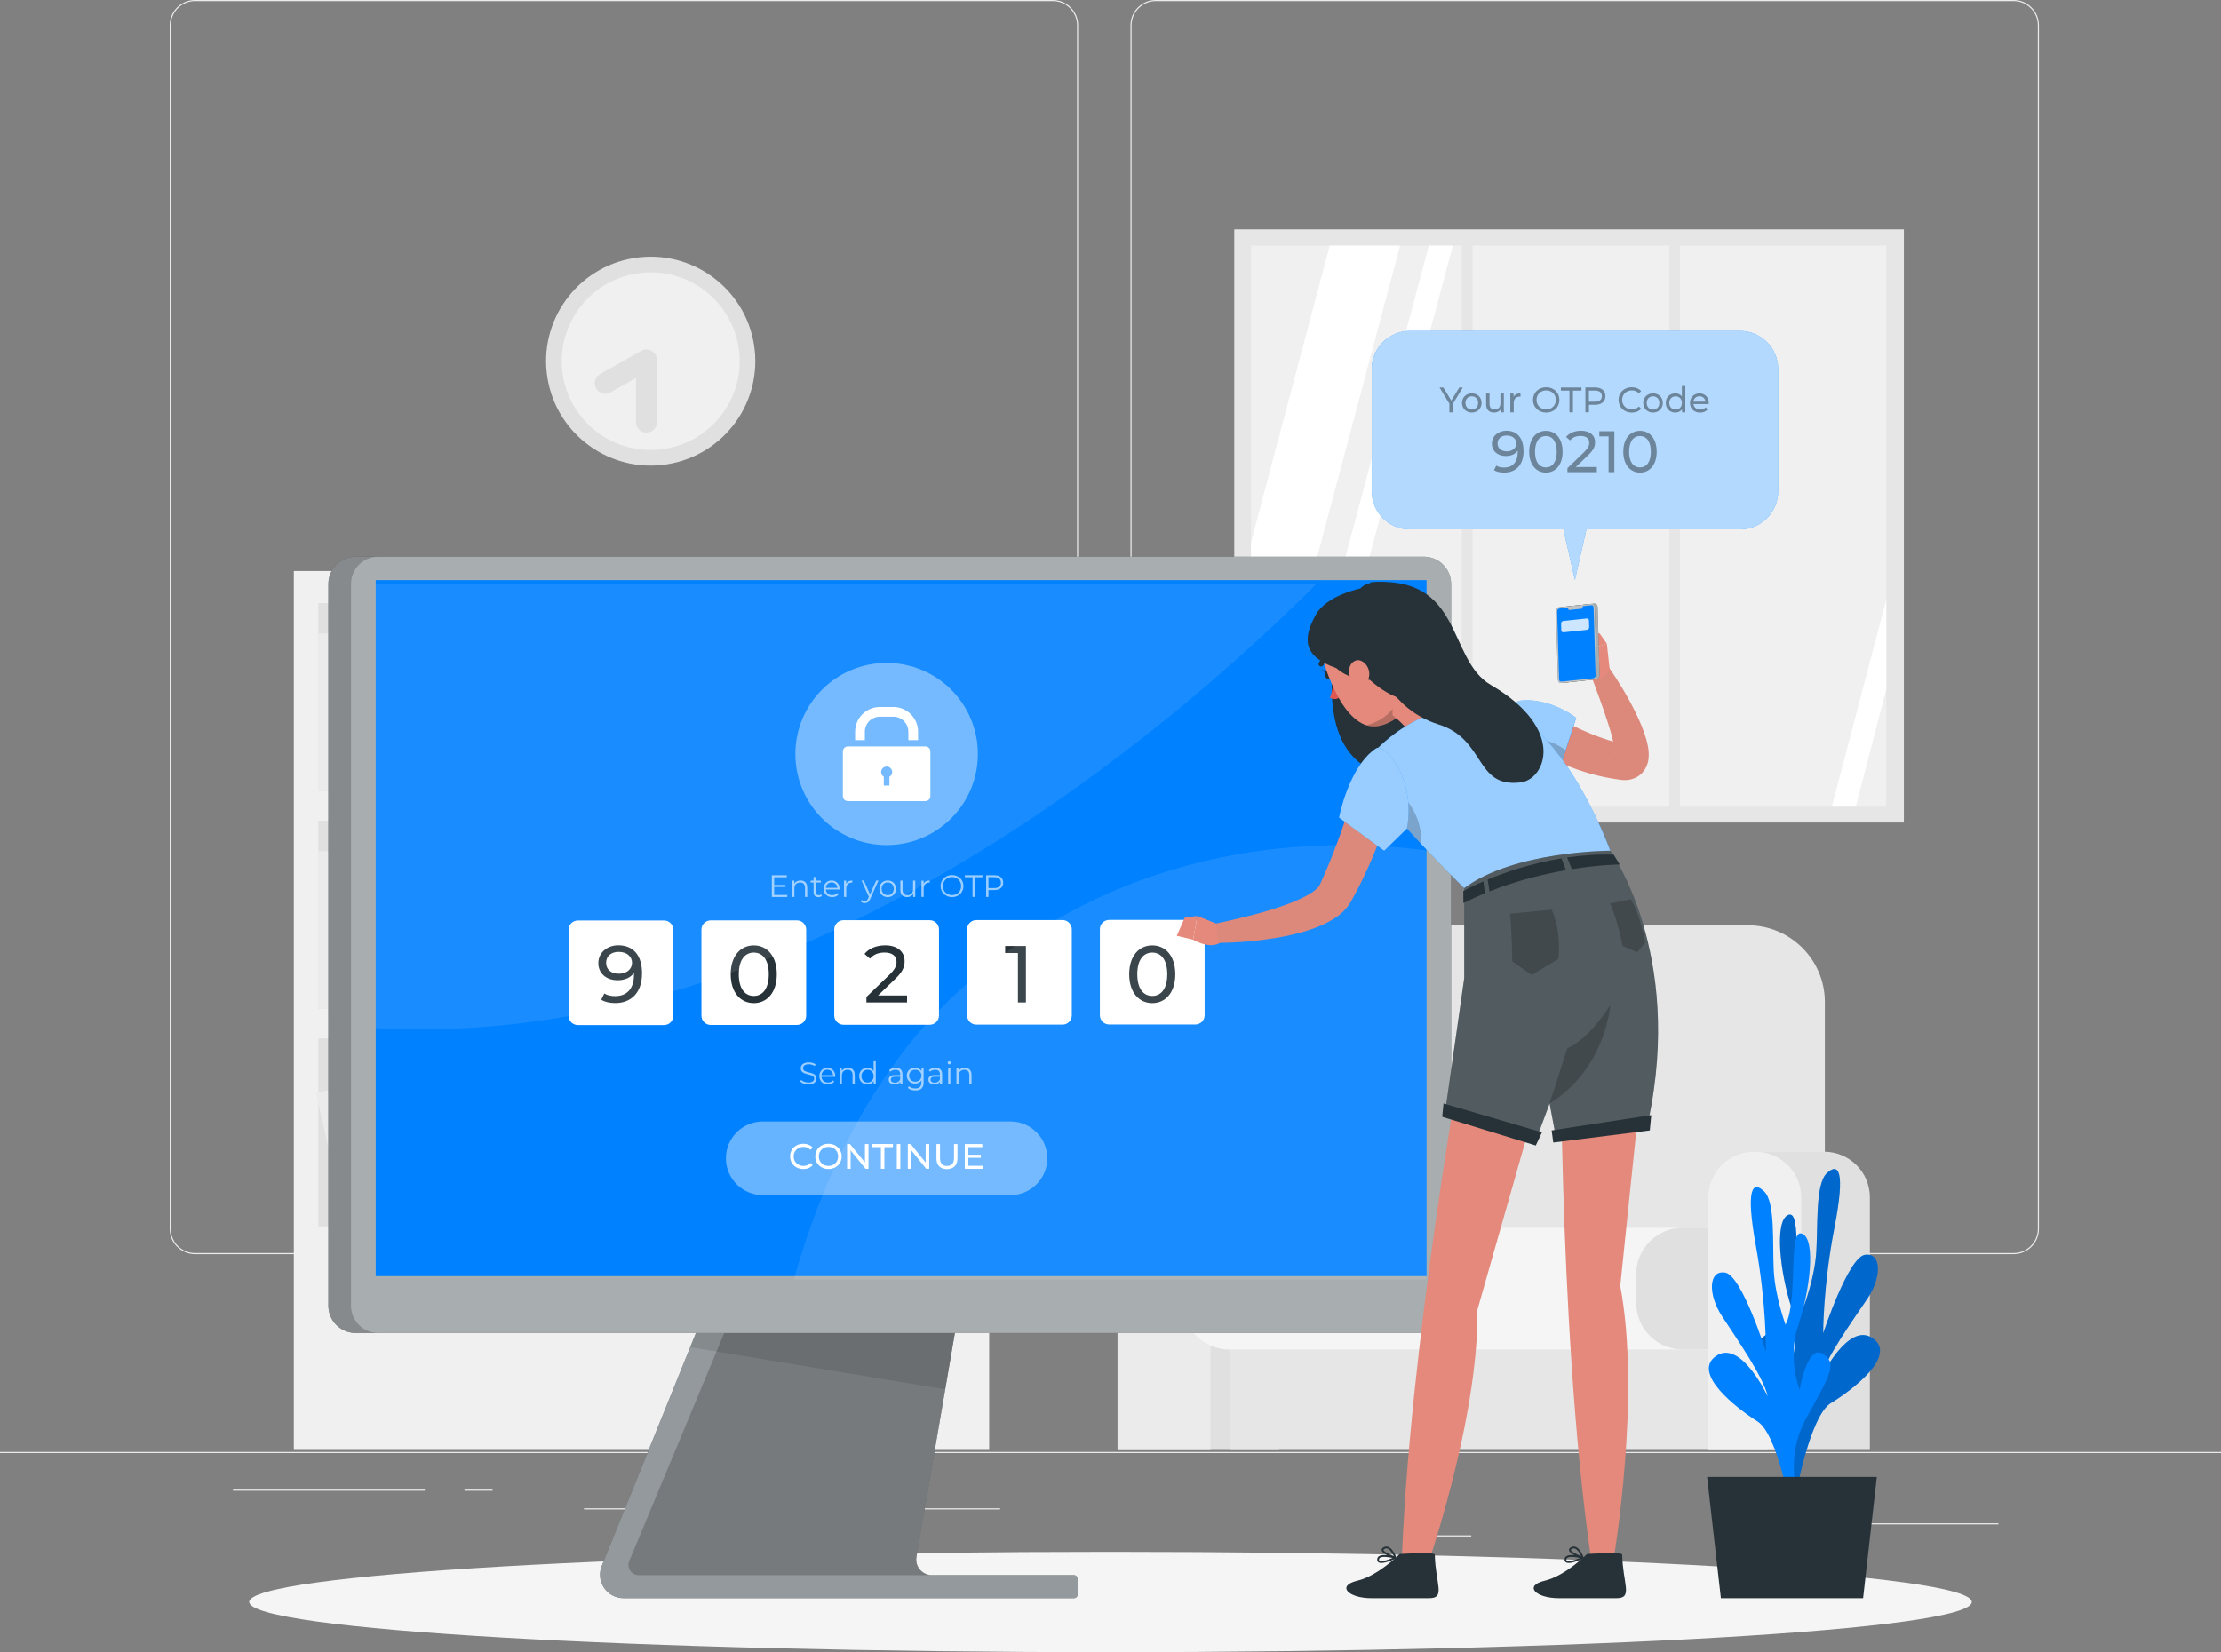 <svg width="211" height="157" viewBox="0 0 211 157" fill="none" xmlns="http://www.w3.org/2000/svg">
<rect x="0" y="0" width="211" height="157" fill="#808080" stroke="none"/>
<g clip-path="url(#clip0_8_4692)">
<path d="M211 137.972H0V138.077H211V137.972Z" fill="#EBEBEB"/>
<path d="M189.858 144.751H175.881V144.857H189.858V144.751Z" fill="#EBEBEB"/>
<path d="M139.775 145.897H136.108V146.003H139.775V145.897Z" fill="#EBEBEB"/>
<path d="M175.459 140.841H167.361V140.947H175.459V140.841Z" fill="#EBEBEB"/>
<path d="M40.364 141.549H22.138V141.654H40.364V141.549Z" fill="#EBEBEB"/>
<path d="M46.796 141.549H44.124V141.654H46.796V141.549Z" fill="#EBEBEB"/>
<path d="M95.013 143.327H55.48V143.432H95.013V143.327Z" fill="#EBEBEB"/>
<path d="M100.018 119.179H18.53C17.201 119.179 16.12 118.101 16.12 116.774V2.406C16.12 1.079 17.201 0 18.53 0H100.018C101.348 0 102.428 1.079 102.428 2.406V116.774C102.428 118.101 101.348 119.179 100.018 119.179ZM18.53 0.105C17.26 0.105 16.226 1.138 16.226 2.406V116.774C16.226 118.042 17.26 119.074 18.53 119.074H100.018C101.288 119.074 102.322 118.042 102.322 116.774V2.406C102.322 1.138 101.288 0.105 100.018 0.105H18.53Z" fill="#EBEBEB"/>
<path d="M191.297 119.179H109.809C108.479 119.179 107.399 118.101 107.399 116.774V2.406C107.399 1.079 108.479 0 109.809 0H191.297C192.626 0 193.706 1.079 193.706 2.406V116.774C193.706 118.101 192.626 119.179 191.297 119.179ZM109.809 0.105C108.538 0.105 107.504 1.138 107.504 2.406V116.774C107.504 118.042 108.538 119.074 109.809 119.074H191.297C192.567 119.074 193.601 118.042 193.601 116.774V2.406C193.601 1.138 192.567 0.105 191.297 0.105H109.809Z" fill="#EBEBEB"/>
<path d="M93.975 54.262H27.915V137.782H93.975V54.262Z" fill="#F0F0F0"/>
<path d="M91.637 57.304H30.249V75.165H91.637V57.304Z" fill="#E0E0E0"/>
<path d="M33.735 60.199H30.249V75.165H33.735V60.199Z" fill="#EBEBEB"/>
<path d="M50.598 60.199H47.112V75.165H50.598V60.199Z" fill="#EBEBEB"/>
<path d="M69.738 59.822L66.303 60.413L68.849 75.162L72.284 74.571L69.738 59.822Z" fill="#EBEBEB"/>
<path d="M38.056 62.17H34.57V75.165H38.056V62.17Z" fill="#EBEBEB"/>
<path d="M46.07 62.17H42.584V75.165H46.07V62.17Z" fill="#EBEBEB"/>
<path d="M66.3 62.17H62.815V75.165H66.3V62.17Z" fill="#EBEBEB"/>
<path d="M55.176 61.722L51.774 62.477L54.597 75.162L58 74.407L55.176 61.722Z" fill="#EBEBEB"/>
<path d="M41.073 59.453H39.33V75.165H41.073V59.453Z" fill="#EBEBEB"/>
<path d="M61.815 59.453H60.072V75.165H61.815V59.453Z" fill="#EBEBEB"/>
<path d="M30.249 95.853L91.637 95.853V77.992H30.249V95.853Z" fill="#E0E0E0"/>
<path d="M88.152 95.853H91.637V80.887H88.152V95.853Z" fill="#EBEBEB"/>
<path d="M71.288 95.853H74.774V80.887H71.288V95.853Z" fill="#EBEBEB"/>
<path d="M49.599 95.261L53.034 95.852L55.581 81.103L52.145 80.512L49.599 95.261Z" fill="#EBEBEB"/>
<path d="M83.826 95.853H87.312V82.859H83.826V95.853Z" fill="#EBEBEB"/>
<path d="M75.817 95.853H79.302V82.859H75.817V95.853Z" fill="#EBEBEB"/>
<path d="M55.582 95.853H59.067V82.859H55.582V95.853Z" fill="#EBEBEB"/>
<path d="M63.89 95.096L67.293 95.851L70.116 83.166L66.713 82.411L63.89 95.096Z" fill="#EBEBEB"/>
<path d="M80.813 95.853H82.556V80.141H80.813V95.853Z" fill="#EBEBEB"/>
<path d="M60.072 95.853H61.815V80.141H60.072V95.853Z" fill="#EBEBEB"/>
<path d="M33.735 80.883H30.249V95.849H33.735V80.883Z" fill="#EBEBEB"/>
<path d="M38.056 82.855H34.57V95.849H38.056V82.855Z" fill="#EBEBEB"/>
<path d="M46.07 82.855H42.584V95.849H46.07V82.855Z" fill="#EBEBEB"/>
<path d="M41.073 80.141H39.33V95.853H41.073V80.141Z" fill="#EBEBEB"/>
<path d="M91.637 98.681H30.249V116.542H91.637V98.681Z" fill="#E0E0E0"/>
<path d="M68.967 101.571H65.482V116.538H68.967V101.571Z" fill="#EBEBEB"/>
<path d="M88.115 101.198L84.68 101.789L87.226 116.538L90.661 115.947L88.115 101.198Z" fill="#EBEBEB"/>
<path d="M56.426 103.543H52.94V116.538H56.426V103.543Z" fill="#EBEBEB"/>
<path d="M64.444 103.543H60.958V116.538H64.444V103.543Z" fill="#EBEBEB"/>
<path d="M84.674 103.543H81.189V116.538H84.674V103.543Z" fill="#EBEBEB"/>
<path d="M73.553 103.093L70.15 103.848L72.974 116.533L76.376 115.778L73.553 103.093Z" fill="#EBEBEB"/>
<path d="M59.443 100.83H57.7V116.542H59.443V100.83Z" fill="#EBEBEB"/>
<path d="M80.184 100.83H78.441V116.542H80.184V100.83Z" fill="#EBEBEB"/>
<path d="M47.992 101.197L44.557 101.789L47.103 116.538L50.538 115.946L47.992 101.197Z" fill="#EBEBEB"/>
<path d="M44.555 103.543H41.069V116.538H44.555V103.543Z" fill="#EBEBEB"/>
<path d="M33.431 103.095L30.028 103.85L32.852 116.535L36.254 115.78L33.431 103.095Z" fill="#EBEBEB"/>
<path d="M40.065 100.83H38.322V116.542H40.065V100.83Z" fill="#EBEBEB"/>
<path d="M128.828 87.928H166.053C170.091 87.928 173.366 91.197 173.366 95.23V124.253H121.519V95.23C121.519 91.197 124.794 87.928 128.832 87.928H128.828Z" fill="#E6E6E6"/>
<path d="M110.513 109.442H117.177C119.578 109.442 121.523 111.384 121.523 113.782V137.786H106.171V113.782C106.171 111.384 108.116 109.442 110.518 109.442H110.513Z" fill="#E0E0E0"/>
<path d="M110.513 109.442H110.653C113.054 109.442 114.999 111.384 114.999 113.782V137.786H106.171V113.782C106.171 111.384 108.116 109.442 110.518 109.442H110.513Z" fill="#EBEBEB"/>
<path d="M167.943 126.755H116.856V137.782H167.943V126.755Z" fill="#E6E6E6"/>
<path d="M166.053 116.672H116.784C114.344 116.672 112.366 118.647 112.366 121.084V123.827C112.366 126.263 114.344 128.238 116.784 128.238H166.053C168.493 128.238 170.471 126.263 170.471 123.827V121.084C170.471 118.647 168.493 116.672 166.053 116.672Z" fill="#F5F5F5"/>
<path d="M165.968 116.672H159.862C157.422 116.672 155.444 118.647 155.444 121.084V123.827C155.444 126.263 157.422 128.238 159.862 128.238H165.968C168.409 128.238 170.387 126.263 170.387 123.827V121.084C170.387 118.647 168.409 116.672 165.968 116.672Z" fill="#E0E0E0"/>
<path d="M166.631 109.442H173.294C175.695 109.442 177.641 111.384 177.641 113.782V137.786H162.289V113.782C162.289 111.384 164.234 109.442 166.635 109.442H166.631Z" fill="#E0E0E0"/>
<path d="M166.631 109.442H166.77C169.171 109.442 171.117 111.384 171.117 113.782V137.786H162.289V113.782C162.289 111.384 164.234 109.442 166.635 109.442H166.631Z" fill="#F0F0F0"/>
<path d="M63.41 44.113C68.828 43.235 72.507 38.138 71.628 32.728C70.748 27.319 65.643 23.645 60.225 24.523C54.808 25.402 51.129 30.499 52.008 35.908C52.888 41.318 57.992 44.991 63.41 44.113Z" fill="#E0E0E0"/>
<path d="M63.172 42.649C67.78 41.902 70.909 37.567 70.161 32.966C69.413 28.365 65.072 25.241 60.464 25.988C55.855 26.734 52.726 31.07 53.474 35.67C54.222 40.271 58.564 43.396 63.172 42.649Z" fill="#F0F0F0"/>
<path d="M61.414 40.104V34.205L57.502 36.417" fill="#F0F0F0"/>
<path d="M61.414 40.104V34.205L57.502 36.417" stroke="#E0E0E0" stroke-width="2" stroke-linecap="round" stroke-linejoin="round"/>
<path d="M180.873 21.797H117.257V78.161H180.873V21.797Z" fill="#E6E6E6"/>
<path d="M179.198 23.343H118.848V76.648H179.198V23.343Z" fill="#F0F0F0"/>
<path d="M133.01 23.343L118.848 76.53V51.536L126.326 23.343H133.01Z" fill="white"/>
<path d="M138.028 23.343L123.739 76.648H121.46L135.749 23.343H138.028Z" fill="white"/>
<path d="M179.198 56.979V65.495L176.307 76.648H174.029L179.198 56.979Z" fill="white"/>
<path d="M139.897 22.382H138.88V77.836H139.897V22.382Z" fill="#E6E6E6"/>
<path d="M159.6 22.382H158.583V77.836H159.6V22.382Z" fill="#E6E6E6"/>
<path d="M105.5 157C150.689 157 187.322 154.865 187.322 152.23C187.322 149.596 150.689 147.461 105.5 147.461C60.311 147.461 23.678 149.596 23.678 152.23C23.678 154.865 60.311 157 105.5 157Z" fill="#F5F5F5"/>
<path d="M169.602 141.692C169.602 141.692 171.606 137.327 169.315 133.021C167.023 128.715 166.361 127.703 167.821 126.819C169.281 125.934 169.952 130.261 169.952 130.261C169.952 130.261 171.184 127.286 170.167 124.173C169.15 121.059 168.513 115.986 169.901 115.442C171.29 114.899 170.167 121.771 171.37 124.114C171.37 124.114 172.383 121.505 172.547 119.003C172.712 116.5 172.455 112.505 173.552 111.481C174.649 110.457 175.349 111.165 174.273 116.685C173.197 122.205 173.206 126.692 173.206 126.692C173.206 126.692 175.586 119.449 177.181 119.238C178.776 119.028 178.776 121.371 177.409 123.406C176.042 125.441 173.408 129.085 172.974 130.96C172.974 130.96 175.586 125.512 177.932 127.181C180.283 128.85 175.89 132.144 173.932 133.333C171.973 134.521 170.615 141.979 170.615 141.979L169.606 141.692H169.602Z" fill="#0081FF"/>
<path opacity="0.2" d="M169.602 141.692C169.602 141.692 171.606 137.327 169.315 133.021C167.023 128.715 166.361 127.703 167.821 126.819C169.281 125.934 169.952 130.261 169.952 130.261C169.952 130.261 171.184 127.286 170.167 124.173C169.15 121.059 168.513 115.986 169.901 115.442C171.29 114.899 170.167 121.771 171.37 124.114C171.37 124.114 172.383 121.505 172.547 119.003C172.712 116.5 172.455 112.505 173.552 111.481C174.649 110.457 175.349 111.165 174.273 116.685C173.197 122.205 173.206 126.692 173.206 126.692C173.206 126.692 175.586 119.449 177.181 119.238C178.776 119.028 178.776 121.371 177.409 123.406C176.042 125.441 173.408 129.085 172.974 130.96C172.974 130.96 175.586 125.512 177.932 127.181C180.283 128.85 175.89 132.144 173.932 133.333C171.973 134.521 170.615 141.979 170.615 141.979L169.606 141.692H169.602Z" fill="black"/>
<path d="M171.184 143.483C171.184 143.483 169.23 139.088 171.573 134.816C173.915 130.543 174.59 129.54 173.142 128.639C171.695 127.737 170.973 132.052 170.973 132.052C170.973 132.052 169.779 129.056 170.834 125.959C171.889 122.858 172.585 117.797 171.205 117.233C169.825 116.668 170.864 123.557 169.631 125.879C169.631 125.879 168.652 123.258 168.513 120.751C168.374 118.244 168.686 114.258 167.602 113.217C166.517 112.177 165.808 112.876 166.817 118.413C167.825 123.949 167.766 128.437 167.766 128.437C167.766 128.437 165.475 121.16 163.879 120.924C162.284 120.688 162.259 123.035 163.601 125.087C164.943 127.143 167.534 130.826 167.943 132.705C167.943 132.705 165.399 127.219 163.031 128.854C160.664 130.489 165.015 133.847 166.96 135.064C168.906 136.282 170.171 143.757 170.171 143.757L171.184 143.483Z" fill="#0081FF"/>
<path d="M162.179 140.348H178.303L176.999 151.868H163.487L162.179 140.348Z" fill="#263238"/>
<path d="M102.377 150.018V151.531C102.377 151.72 102.225 151.868 102.035 151.868H59.236C57.654 151.868 56.573 150.271 57.164 148.809L70.727 115.269L92.646 115.417L91.899 119.769L87.063 147.937C86.907 148.847 87.607 149.677 88.531 149.677H102.035C102.225 149.677 102.377 149.824 102.377 150.014V150.018Z" fill="#263238"/>
<path opacity="0.5" d="M102.377 150.018V151.531C102.377 151.72 102.225 151.868 102.035 151.868H59.236C57.654 151.868 56.573 150.271 57.164 148.809L65.575 128.019L70.727 115.269L92.646 115.417L91.899 119.769L89.797 132.018L87.067 147.932C86.911 148.843 87.612 149.673 88.536 149.673H102.04C102.23 149.673 102.381 149.82 102.381 150.01L102.377 150.018Z" fill="white"/>
<path opacity="0.2" d="M88.531 149.681H60.684C59.987 149.681 59.515 148.973 59.781 148.333L71.672 119.778H91.899L87.063 147.945C86.907 148.855 87.607 149.685 88.531 149.685V149.681Z" fill="black"/>
<path opacity="0.1" d="M92.646 115.421L91.899 119.773L89.793 132.022L65.575 128.019L70.727 115.273L92.646 115.421Z" fill="black"/>
<path d="M135.264 52.901H33.794C32.359 52.901 31.198 54.06 31.198 55.492V124.08C31.198 125.513 32.359 126.671 33.794 126.671H135.264C136.698 126.671 137.859 125.513 137.859 124.08V55.492C137.859 54.06 136.694 52.901 135.264 52.901Z" fill="#263238"/>
<path opacity="0.6" d="M135.264 52.901H33.794C32.359 52.901 31.198 54.06 31.198 55.492V124.08C31.198 125.513 32.359 126.671 33.794 126.671H135.264C136.698 126.671 137.859 125.513 137.859 124.08V55.492C137.859 54.06 136.694 52.901 135.264 52.901Z" fill="white"/>
<path opacity="0.2" d="M35.946 126.671H33.794C32.363 126.671 31.198 125.512 31.198 124.08V55.492C31.198 54.059 32.359 52.897 33.794 52.897H35.946C34.515 52.897 33.351 54.055 33.351 55.492V124.08C33.351 125.508 34.511 126.671 35.946 126.671Z" fill="black"/>
<path d="M135.525 55.126H35.693V121.265H135.525V55.126Z" fill="#0081FF"/>
<path opacity="0.4" d="M84.231 80.305C89.018 80.305 92.899 76.431 92.899 71.651C92.899 66.871 89.018 62.996 84.231 62.996C79.444 62.996 75.563 66.871 75.563 71.651C75.563 76.431 79.444 80.305 84.231 80.305Z" fill="white"/>
<path d="M82.163 70.336V69.527C82.163 68.739 82.805 68.103 83.59 68.103H84.868C85.658 68.103 86.295 68.744 86.295 69.527V70.336H87.219V69.527C87.219 68.234 86.164 67.18 84.868 67.18H83.59C82.294 67.18 81.239 68.234 81.239 69.527V70.336H82.163Z" fill="white"/>
<path d="M80.075 71.402V75.654C80.075 75.915 80.285 76.126 80.547 76.126H87.915C88.177 76.126 88.388 75.915 88.388 75.654V71.402C88.388 71.141 88.177 70.93 87.915 70.93H80.547C80.285 70.93 80.075 71.141 80.075 71.402ZM84.497 73.812V74.647H83.965V73.812C83.813 73.72 83.708 73.56 83.708 73.37C83.708 73.079 83.944 72.843 84.235 72.843C84.527 72.843 84.763 73.079 84.763 73.37C84.763 73.56 84.657 73.72 84.505 73.812H84.497Z" fill="white"/>
<path d="M63.085 87.473H54.898C54.411 87.473 54.016 87.867 54.016 88.353V96.528C54.016 97.014 54.411 97.408 54.898 97.408H63.085C63.572 97.408 63.967 97.014 63.967 96.528V88.353C63.967 87.867 63.572 87.473 63.085 87.473Z" fill="white"/>
<path d="M75.707 87.46H67.52C67.033 87.46 66.638 87.854 66.638 88.341V96.515C66.638 97.001 67.033 97.396 67.52 97.396H75.707C76.194 97.396 76.589 97.001 76.589 96.515V88.341C76.589 87.854 76.194 87.46 75.707 87.46Z" fill="white"/>
<path d="M88.325 87.443H80.138C79.651 87.443 79.256 87.838 79.256 88.324V96.498C79.256 96.984 79.651 97.379 80.138 97.379H88.325C88.812 97.379 89.207 96.984 89.207 96.498V88.324C89.207 87.838 88.812 87.443 88.325 87.443Z" fill="white"/>
<path d="M100.942 87.431H92.756C92.269 87.431 91.874 87.825 91.874 88.311V96.486C91.874 96.972 92.269 97.366 92.756 97.366H100.942C101.43 97.366 101.824 96.972 101.824 96.486V88.311C101.824 87.825 101.43 87.431 100.942 87.431Z" fill="white"/>
<path d="M113.56 87.418H105.373C104.886 87.418 104.491 87.812 104.491 88.299V96.473C104.491 96.959 104.886 97.353 105.373 97.353H113.56C114.047 97.353 114.442 96.959 114.442 96.473V88.299C114.442 87.812 114.047 87.418 113.56 87.418Z" fill="white"/>
<path d="M107.277 92.579C107.277 90.831 108.214 89.837 109.471 89.837C110.729 89.837 111.657 90.835 111.657 92.579C111.657 94.324 110.72 95.323 109.471 95.323C108.222 95.323 107.277 94.328 107.277 92.579ZM110.893 92.579C110.893 91.206 110.311 90.519 109.471 90.519C108.631 90.519 108.045 91.21 108.045 92.579C108.045 93.949 108.627 94.64 109.471 94.64C110.315 94.64 110.893 93.949 110.893 92.579Z" fill="#263238"/>
<path d="M60.992 92.508C60.992 94.341 59.954 95.318 58.451 95.318C57.945 95.318 57.46 95.217 57.118 95.002L57.409 94.404C57.692 94.589 58.055 94.657 58.447 94.657C59.536 94.657 60.228 93.974 60.228 92.634V92.445C59.911 92.912 59.346 93.148 58.679 93.148C57.611 93.148 56.843 92.512 56.843 91.522C56.843 90.532 57.671 89.828 58.738 89.828C60.181 89.828 60.996 90.793 60.996 92.504L60.992 92.508ZM60.046 91.488C60.046 90.936 59.603 90.452 58.764 90.452C58.063 90.452 57.582 90.856 57.582 91.493C57.582 92.129 58.05 92.529 58.801 92.529C59.553 92.529 60.046 92.078 60.046 91.488Z" fill="#263238"/>
<path d="M69.419 92.579C69.419 90.831 70.356 89.837 71.614 89.837C72.871 89.837 73.799 90.835 73.799 92.579C73.799 94.324 72.863 95.323 71.614 95.323C70.364 95.323 69.419 94.328 69.419 92.579ZM73.036 92.579C73.036 91.206 72.453 90.519 71.614 90.519C70.774 90.519 70.187 91.21 70.187 92.579C70.187 93.949 70.769 94.64 71.614 94.64C72.457 94.64 73.036 93.949 73.036 92.579Z" fill="#263238"/>
<path d="M86.172 94.594V95.259H82.311V94.737L84.497 92.63C85.067 92.078 85.172 91.741 85.172 91.404C85.172 90.852 84.78 90.515 84.029 90.515C83.455 90.515 82.986 90.7 82.653 91.096L82.13 90.645C82.543 90.131 83.256 89.832 84.096 89.832C85.219 89.832 85.94 90.405 85.94 91.328C85.94 91.851 85.788 92.318 85.058 93.013L83.417 94.594H86.172Z" fill="#263238"/>
<path d="M97.465 89.895V95.259H96.706V90.561H95.494V89.895H97.465Z" fill="#263238"/>
<g opacity="0.6">
<path d="M74.791 85.046V85.235H73.327V83.171H74.745V83.36H73.546V84.094H74.618V84.279H73.546V85.046H74.791Z" fill="white"/>
<path d="M76.69 84.334V85.235H76.479V84.355C76.479 84.026 76.306 83.858 76.011 83.858C75.677 83.858 75.466 84.064 75.466 84.418V85.231H75.255V83.681H75.458V83.967C75.572 83.778 75.779 83.668 76.049 83.668C76.428 83.668 76.686 83.887 76.686 84.334H76.69Z" fill="white"/>
<path d="M78.079 85.138C77.994 85.21 77.872 85.248 77.749 85.248C77.458 85.248 77.294 85.084 77.294 84.797V83.858H77.015V83.68H77.294V83.339H77.505V83.68H77.977V83.858H77.505V84.784C77.505 84.966 77.597 85.067 77.775 85.067C77.859 85.067 77.948 85.041 78.007 84.987L78.079 85.138Z" fill="white"/>
<path d="M79.754 84.523H78.454C78.479 84.848 78.724 85.063 79.066 85.063C79.256 85.063 79.425 84.995 79.543 84.86L79.661 84.995C79.522 85.16 79.306 85.248 79.062 85.248C78.576 85.248 78.247 84.919 78.247 84.456C78.247 83.992 78.568 83.668 79.007 83.668C79.446 83.668 79.762 83.988 79.762 84.456C79.762 84.473 79.762 84.498 79.762 84.519L79.754 84.523ZM78.454 84.367H79.555C79.53 84.064 79.306 83.849 79.003 83.849C78.699 83.849 78.479 84.06 78.454 84.367Z" fill="white"/>
<path d="M80.969 83.668V83.87C80.969 83.87 80.935 83.87 80.918 83.87C80.594 83.87 80.395 84.077 80.395 84.443V85.235H80.184V83.685H80.387V83.988C80.484 83.782 80.682 83.672 80.969 83.672V83.668Z" fill="white"/>
<path d="M83.451 83.68L82.674 85.416C82.543 85.72 82.379 85.817 82.155 85.817C82.011 85.817 81.872 85.77 81.775 85.674L81.872 85.518C81.948 85.594 82.045 85.636 82.155 85.636C82.294 85.636 82.387 85.572 82.476 85.374L82.543 85.223L81.847 83.672H82.066L82.653 84.991L83.24 83.672H83.446L83.451 83.68Z" fill="white"/>
<path d="M83.543 84.456C83.543 83.997 83.881 83.668 84.337 83.668C84.793 83.668 85.126 83.997 85.126 84.456C85.126 84.915 84.793 85.248 84.337 85.248C83.881 85.248 83.543 84.919 83.543 84.456ZM84.911 84.456C84.911 84.094 84.666 83.849 84.332 83.849C83.999 83.849 83.754 84.089 83.754 84.456C83.754 84.823 84.003 85.063 84.332 85.063C84.662 85.063 84.911 84.823 84.911 84.456Z" fill="white"/>
<path d="M86.953 83.68V85.231H86.751V84.949C86.641 85.138 86.438 85.248 86.194 85.248C85.797 85.248 85.535 85.025 85.535 84.582V83.68H85.746V84.561C85.746 84.89 85.919 85.058 86.215 85.058C86.54 85.058 86.742 84.848 86.742 84.494V83.68H86.953Z" fill="white"/>
<path d="M88.325 83.668V83.87C88.325 83.87 88.291 83.87 88.274 83.87C87.949 83.87 87.751 84.077 87.751 84.443V85.235H87.54V83.685H87.742V83.988C87.839 83.782 88.038 83.672 88.325 83.672V83.668Z" fill="white"/>
<path d="M89.359 84.199C89.359 83.596 89.819 83.15 90.447 83.15C91.076 83.15 91.532 83.596 91.532 84.199C91.532 84.801 91.068 85.248 90.447 85.248C89.827 85.248 89.359 84.801 89.359 84.199ZM91.312 84.199C91.312 83.706 90.941 83.344 90.447 83.344C89.954 83.344 89.574 83.706 89.574 84.199C89.574 84.692 89.945 85.054 90.447 85.054C90.95 85.054 91.312 84.692 91.312 84.199Z" fill="white"/>
<path d="M92.393 83.356H91.667V83.166H93.338V83.356H92.612V85.231H92.393V83.356Z" fill="white"/>
<path d="M95.309 83.874C95.309 84.313 94.988 84.578 94.465 84.578H93.908V85.231H93.688V83.166H94.461C94.988 83.166 95.305 83.432 95.305 83.874H95.309ZM95.089 83.874C95.089 83.546 94.87 83.356 94.456 83.356H93.908V84.388H94.456C94.87 84.388 95.089 84.199 95.089 83.874Z" fill="white"/>
</g>
<g opacity="0.6">
<path d="M76.023 102.785L76.108 102.616C76.255 102.759 76.517 102.865 76.791 102.865C77.18 102.865 77.349 102.705 77.349 102.498C77.349 101.934 76.074 102.279 76.074 101.516C76.074 101.213 76.31 100.952 76.838 100.952C77.07 100.952 77.315 101.019 77.479 101.133L77.407 101.306C77.23 101.192 77.023 101.133 76.842 101.133C76.462 101.133 76.293 101.302 76.293 101.508C76.293 102.073 77.568 101.731 77.568 102.486C77.568 102.789 77.327 103.05 76.796 103.05C76.483 103.05 76.18 102.941 76.028 102.78L76.023 102.785Z" fill="white"/>
<path d="M79.344 102.325H78.045C78.07 102.65 78.315 102.865 78.657 102.865C78.847 102.865 79.015 102.797 79.133 102.663L79.252 102.797C79.112 102.962 78.897 103.05 78.652 103.05C78.167 103.05 77.838 102.722 77.838 102.258C77.838 101.795 78.159 101.47 78.598 101.47C79.036 101.47 79.353 101.79 79.353 102.258C79.353 102.275 79.353 102.3 79.353 102.321L79.344 102.325ZM78.045 102.17H79.146C79.121 101.866 78.897 101.651 78.593 101.651C78.29 101.651 78.07 101.862 78.045 102.17Z" fill="white"/>
<path d="M81.206 102.136V103.038H80.995V102.157C80.995 101.828 80.822 101.66 80.526 101.66C80.193 101.66 79.982 101.866 79.982 102.22V103.033H79.771V101.483H79.973V101.769C80.087 101.58 80.294 101.47 80.564 101.47C80.944 101.47 81.201 101.689 81.201 102.136H81.206Z" fill="white"/>
<path d="M83.202 100.846V103.037H82.999V102.73C82.872 102.941 82.657 103.05 82.4 103.05C81.957 103.05 81.623 102.73 81.623 102.258C81.623 101.786 81.952 101.47 82.4 101.47C82.649 101.47 82.86 101.575 82.991 101.778V100.846H83.202ZM82.995 102.262C82.995 101.9 82.746 101.655 82.417 101.655C82.088 101.655 81.838 101.896 81.838 102.262C81.838 102.629 82.088 102.869 82.417 102.869C82.746 102.869 82.995 102.629 82.995 102.262Z" fill="white"/>
<path d="M85.734 102.073V103.033H85.531V102.793C85.438 102.953 85.252 103.05 84.995 103.05C84.645 103.05 84.43 102.869 84.43 102.599C84.43 102.359 84.582 102.161 85.029 102.161H85.523V102.068C85.523 101.803 85.371 101.66 85.084 101.66C84.881 101.66 84.695 101.731 84.565 101.841L84.472 101.685C84.628 101.55 84.86 101.474 85.105 101.474C85.506 101.474 85.734 101.676 85.734 102.077V102.073ZM85.523 102.57V102.317H85.033C84.734 102.317 84.632 102.435 84.632 102.595C84.632 102.776 84.776 102.886 85.025 102.886C85.274 102.886 85.434 102.772 85.518 102.57H85.523Z" fill="white"/>
<path d="M87.746 101.483V102.848C87.746 103.383 87.485 103.623 86.97 103.623C86.687 103.623 86.409 103.539 86.244 103.383L86.35 103.223C86.497 103.358 86.721 103.434 86.962 103.434C87.354 103.434 87.535 103.252 87.535 102.869V102.671C87.405 102.869 87.185 102.97 86.928 102.97C86.485 102.97 86.147 102.658 86.147 102.216C86.147 101.773 86.485 101.466 86.928 101.466C87.189 101.466 87.413 101.571 87.544 101.778V101.478H87.746V101.483ZM87.544 102.22C87.544 101.883 87.295 101.655 86.953 101.655C86.611 101.655 86.367 101.887 86.367 102.22C86.367 102.553 86.611 102.789 86.953 102.789C87.295 102.789 87.544 102.557 87.544 102.22Z" fill="white"/>
<path d="M89.506 102.073V103.033H89.304V102.793C89.211 102.953 89.025 103.05 88.768 103.05C88.418 103.05 88.202 102.869 88.202 102.599C88.202 102.359 88.354 102.161 88.802 102.161H89.295V102.068C89.295 101.803 89.143 101.66 88.856 101.66C88.654 101.66 88.468 101.731 88.337 101.841L88.245 101.685C88.401 101.55 88.633 101.474 88.877 101.474C89.278 101.474 89.506 101.676 89.506 102.077V102.073ZM89.295 102.57V102.317H88.806C88.506 102.317 88.405 102.435 88.405 102.595C88.405 102.776 88.548 102.886 88.797 102.886C89.046 102.886 89.207 102.772 89.291 102.57H89.295Z" fill="white"/>
<path d="M90.029 100.994C90.029 100.914 90.097 100.846 90.181 100.846C90.266 100.846 90.333 100.91 90.333 100.99C90.333 101.074 90.27 101.141 90.181 101.141C90.093 101.141 90.029 101.074 90.029 100.99V100.994ZM90.076 101.483H90.287V103.033H90.076V101.483Z" fill="white"/>
<path d="M92.3 102.136V103.038H92.089V102.157C92.089 101.828 91.916 101.66 91.621 101.66C91.287 101.66 91.076 101.866 91.076 102.22V103.033H90.865V101.483H91.068V101.769C91.182 101.58 91.388 101.47 91.659 101.47C92.038 101.47 92.296 101.689 92.296 102.136H92.3Z" fill="white"/>
</g>
<path opacity="0.4" d="M95.988 113.571H72.47C70.533 113.571 68.963 112.004 68.963 110.07C68.963 108.136 70.533 106.568 72.47 106.568H95.988C97.925 106.568 99.495 108.136 99.495 110.07C99.495 112.004 97.925 113.571 95.988 113.571Z" fill="white"/>
<path d="M75.057 109.889C75.057 109.193 75.589 108.684 76.31 108.684C76.673 108.684 76.994 108.81 77.209 109.05L76.99 109.261C76.808 109.071 76.585 108.983 76.327 108.983C75.795 108.983 75.399 109.366 75.399 109.889C75.399 110.411 75.795 110.795 76.327 110.795C76.589 110.795 76.808 110.702 76.99 110.512L77.209 110.723C76.994 110.967 76.677 111.094 76.31 111.094C75.593 111.094 75.061 110.584 75.061 109.889H75.057Z" fill="white"/>
<path d="M77.45 109.889C77.45 109.198 77.981 108.684 78.707 108.684C79.433 108.684 79.961 109.198 79.961 109.889C79.961 110.58 79.429 111.094 78.707 111.094C77.986 111.094 77.45 110.58 77.45 109.889ZM79.623 109.889C79.623 109.366 79.231 108.983 78.707 108.983C78.184 108.983 77.787 109.366 77.787 109.889C77.787 110.411 78.18 110.795 78.707 110.795C79.235 110.795 79.623 110.411 79.623 109.889Z" fill="white"/>
<path d="M82.509 108.713V111.073H82.231L80.813 109.316V111.073H80.475V108.713H80.754L82.172 110.47V108.713H82.509Z" fill="white"/>
<path d="M83.687 109.004H82.877V108.709H84.83V109.004H84.02V111.068H83.687V109.004Z" fill="white"/>
<path d="M85.198 108.713H85.535V111.073H85.198V108.713Z" fill="white"/>
<path d="M88.278 108.713V111.073H88L86.582 109.316V111.073H86.244V108.713H86.523L87.941 110.47V108.713H88.278Z" fill="white"/>
<path d="M88.966 110.053V108.713H89.304V110.04C89.304 110.563 89.544 110.799 89.966 110.799C90.388 110.799 90.633 110.563 90.633 110.04V108.713H90.962V110.053C90.962 110.736 90.587 111.098 89.962 111.098C89.337 111.098 88.962 110.736 88.962 110.053H88.966Z" fill="white"/>
<path d="M93.372 110.778V111.073H91.658V108.713H93.325V109.008H91.996V109.733H93.182V110.019H91.996V110.782H93.372V110.778Z" fill="white"/>
<path opacity="0.1" d="M125.119 55.437C111.315 69.245 75.863 99.974 35.693 97.703V55.437H125.119Z" fill="white"/>
<path opacity="0.1" d="M135.521 80.815V121.577H75.416C77.72 113.344 82.328 102.068 91.266 94.012C107.344 79.517 126.005 79.56 135.521 80.815Z" fill="white"/>
<path d="M148.219 48.936L149.62 55.113L151.021 48.936H148.219Z" fill="#0081FF"/>
<path opacity="0.7" d="M148.219 48.936L149.62 55.113L151.021 48.936H148.219Z" fill="white"/>
<path d="M165.302 31.446H133.943C131.941 31.446 130.318 33.066 130.318 35.065V46.686C130.318 48.685 131.941 50.305 133.943 50.305H165.302C167.304 50.305 168.927 48.685 168.927 46.686V35.065C168.927 33.066 167.304 31.446 165.302 31.446Z" fill="#0081FF"/>
<path opacity="0.7" d="M165.302 31.446H133.943C131.941 31.446 130.318 33.066 130.318 35.065V46.686C130.318 48.685 131.941 50.305 133.943 50.305H165.302C167.304 50.305 168.927 48.685 168.927 46.686V35.065C168.927 33.066 167.304 31.446 165.302 31.446Z" fill="white"/>
<g opacity="0.5">
<path d="M138.028 38.364V39.182H137.694V38.36L136.758 36.822H137.12L137.876 38.065L138.635 36.822H138.969L138.032 38.364H138.028Z" fill="#263238"/>
<path d="M138.893 38.288C138.893 37.757 139.289 37.378 139.825 37.378C140.361 37.378 140.754 37.757 140.754 38.288C140.754 38.819 140.361 39.203 139.825 39.203C139.289 39.203 138.893 38.823 138.893 38.288ZM140.425 38.288C140.425 37.909 140.167 37.66 139.825 37.66C139.484 37.66 139.222 37.905 139.222 38.288C139.222 38.672 139.484 38.92 139.825 38.92C140.167 38.92 140.425 38.672 140.425 38.288Z" fill="#263238"/>
<path d="M142.868 37.395V39.182H142.56V38.912C142.429 39.097 142.206 39.203 141.952 39.203C141.488 39.203 141.184 38.95 141.184 38.423V37.395H141.509V38.385C141.509 38.735 141.686 38.912 141.99 38.912C142.328 38.912 142.543 38.701 142.543 38.318V37.395H142.868Z" fill="#263238"/>
<path d="M144.451 37.378V37.69C144.425 37.69 144.4 37.69 144.375 37.69C144.029 37.69 143.809 37.901 143.809 38.292V39.182H143.484V37.395H143.796V37.694C143.91 37.483 144.134 37.378 144.446 37.378H144.451Z" fill="#263238"/>
<path d="M145.636 38.002C145.636 37.311 146.168 36.797 146.894 36.797C147.62 36.797 148.147 37.307 148.147 38.002C148.147 38.697 147.616 39.207 146.894 39.207C146.172 39.207 145.636 38.693 145.636 38.002ZM147.81 38.002C147.81 37.479 147.417 37.096 146.894 37.096C146.371 37.096 145.974 37.479 145.974 38.002C145.974 38.524 146.366 38.908 146.894 38.908C147.421 38.908 147.81 38.524 147.81 38.002Z" fill="#263238"/>
<path d="M149.101 37.117H148.291V36.822H150.245V37.117H149.434V39.182H149.101V37.117Z" fill="#263238"/>
<path d="M152.519 37.644C152.519 38.158 152.148 38.465 151.536 38.465H150.954V39.177H150.616V36.818H151.536C152.152 36.818 152.519 37.13 152.519 37.639V37.644ZM152.182 37.644C152.182 37.307 151.954 37.113 151.523 37.113H150.949V38.17H151.523C151.954 38.17 152.182 37.977 152.182 37.639V37.644Z" fill="#263238"/>
<path d="M153.764 38.002C153.764 37.302 154.296 36.797 155.017 36.797C155.38 36.797 155.701 36.923 155.916 37.163L155.697 37.374C155.515 37.18 155.292 37.096 155.034 37.096C154.503 37.096 154.106 37.479 154.106 38.002C154.106 38.524 154.503 38.908 155.034 38.908C155.296 38.908 155.515 38.815 155.697 38.625L155.916 38.836C155.701 39.081 155.385 39.207 155.017 39.207C154.3 39.207 153.768 38.697 153.768 38.002H153.764Z" fill="#263238"/>
<path d="M156.11 38.288C156.11 37.757 156.507 37.378 157.043 37.378C157.579 37.378 157.971 37.757 157.971 38.288C157.971 38.819 157.579 39.203 157.043 39.203C156.507 39.203 156.11 38.823 156.11 38.288ZM157.642 38.288C157.642 37.909 157.385 37.66 157.043 37.66C156.701 37.66 156.44 37.905 156.44 38.288C156.44 38.672 156.701 38.92 157.043 38.92C157.385 38.92 157.642 38.672 157.642 38.288Z" fill="#263238"/>
<path d="M160.107 36.683V39.182H159.795V38.899C159.651 39.102 159.419 39.203 159.157 39.203C158.634 39.203 158.254 38.836 158.254 38.288C158.254 37.741 158.634 37.378 159.157 37.378C159.41 37.378 159.634 37.471 159.782 37.665V36.683H160.107ZM159.786 38.288C159.786 37.909 159.524 37.66 159.187 37.66C158.849 37.66 158.583 37.905 158.583 38.288C158.583 38.672 158.845 38.92 159.187 38.92C159.529 38.92 159.786 38.672 159.786 38.288Z" fill="#263238"/>
<path d="M162.331 38.398H160.879C160.921 38.71 161.174 38.92 161.529 38.92C161.74 38.92 161.913 38.849 162.044 38.706L162.221 38.916C162.061 39.106 161.812 39.207 161.516 39.207C160.938 39.207 160.554 38.828 160.554 38.293C160.554 37.757 160.934 37.382 161.453 37.382C161.972 37.382 162.339 37.753 162.339 38.301C162.339 38.326 162.339 38.368 162.331 38.398ZM160.879 38.166H162.027C161.993 37.867 161.765 37.652 161.453 37.652C161.141 37.652 160.913 37.863 160.879 38.166Z" fill="#263238"/>
</g>
<g opacity="0.5">
<path d="M144.742 42.873C144.742 44.2 143.991 44.908 142.902 44.908C142.535 44.908 142.184 44.836 141.935 44.68L142.146 44.246C142.353 44.381 142.615 44.427 142.898 44.427C143.687 44.427 144.185 43.934 144.185 42.961V42.822C143.957 43.159 143.548 43.332 143.062 43.332C142.29 43.332 141.733 42.873 141.733 42.156C141.733 41.44 142.332 40.93 143.104 40.93C144.151 40.93 144.738 41.63 144.738 42.868L144.742 42.873ZM144.058 42.135C144.058 41.735 143.737 41.385 143.13 41.385C142.623 41.385 142.273 41.68 142.273 42.139C142.273 42.599 142.611 42.889 143.155 42.889C143.699 42.889 144.054 42.561 144.054 42.135H144.058Z" fill="#263238"/>
<path d="M145.278 42.923C145.278 41.659 145.957 40.939 146.869 40.939C147.78 40.939 148.451 41.659 148.451 42.923C148.451 44.187 147.772 44.908 146.869 44.908C145.966 44.908 145.278 44.187 145.278 42.923ZM147.894 42.923C147.894 41.929 147.472 41.432 146.864 41.432C146.257 41.432 145.831 41.933 145.831 42.923C145.831 43.913 146.253 44.415 146.864 44.415C147.476 44.415 147.894 43.913 147.894 42.923Z" fill="#263238"/>
<path d="M151.705 44.381V44.866H148.911V44.486L150.494 42.961C150.903 42.561 150.983 42.316 150.983 42.072C150.983 41.672 150.7 41.427 150.156 41.427C149.738 41.427 149.401 41.562 149.16 41.849L148.78 41.52C149.08 41.149 149.599 40.93 150.202 40.93C151.013 40.93 151.536 41.347 151.536 42.013C151.536 42.392 151.426 42.729 150.899 43.235L149.709 44.377H151.705V44.381Z" fill="#263238"/>
<path d="M153.367 40.981V44.866H152.819V41.465H151.941V40.981H153.367Z" fill="#263238"/>
<path d="M154.216 42.923C154.216 41.659 154.895 40.939 155.807 40.939C156.718 40.939 157.389 41.659 157.389 42.923C157.389 44.187 156.71 44.908 155.807 44.908C154.904 44.908 154.216 44.187 154.216 42.923ZM156.832 42.923C156.832 41.929 156.41 41.432 155.802 41.432C155.195 41.432 154.769 41.933 154.769 42.923C154.769 43.913 155.191 44.415 155.802 44.415C156.414 44.415 156.832 43.913 156.832 42.923Z" fill="#263238"/>
</g>
<path d="M146.151 67.054L146.586 67.341L147.063 67.644C147.388 67.846 147.721 68.04 148.055 68.23C148.725 68.605 149.409 68.967 150.105 69.283C151.502 69.919 152.937 70.437 154.397 70.762L154.465 70.779C154.49 70.783 154.52 70.791 154.49 70.787C154.469 70.787 154.444 70.787 154.385 70.787C154.287 70.791 154.093 70.821 153.861 70.96C153.633 71.099 153.481 71.314 153.431 71.436C153.376 71.567 153.38 71.626 153.38 71.634C153.393 71.659 153.405 71.55 153.401 71.423C153.401 71.297 153.38 71.141 153.355 70.977C153.241 70.311 153.034 69.544 152.789 68.794C152.308 67.286 151.734 65.735 151.165 64.21L152.794 63.338C153.768 64.745 154.638 66.186 155.402 67.745C155.773 68.533 156.14 69.329 156.406 70.273C156.473 70.513 156.532 70.766 156.579 71.048C156.621 71.335 156.659 71.642 156.617 72.081C156.596 72.291 156.545 72.557 156.397 72.873C156.258 73.18 155.971 73.564 155.566 73.808C155.157 74.057 154.752 74.12 154.448 74.133C154.287 74.137 154.157 74.133 154.034 74.116L153.908 74.099L153.823 74.086C152.013 73.842 150.262 73.349 148.624 72.654C147.801 72.308 146.995 71.933 146.215 71.503C145.826 71.284 145.442 71.061 145.063 70.821C144.873 70.699 144.683 70.581 144.497 70.454C144.303 70.324 144.134 70.201 143.91 70.033L146.143 67.05L146.151 67.054Z" fill="#DC897C"/>
<path d="M145.679 66.574C148.11 66.852 149.743 68.221 149.743 68.221L148.046 73.438C148.046 73.438 139.855 65.908 145.683 66.574H145.679Z" fill="#0081FF"/>
<path opacity="0.6" d="M145.662 70.977C146.822 72.317 148.038 73.433 148.038 73.433L148.734 71.289L149.734 68.217C149.734 68.217 148.101 66.843 145.674 66.57C142.092 66.161 143.805 68.845 145.658 70.973L145.662 70.977Z" fill="white"/>
<path opacity="0.2" d="M145.662 70.977C146.822 72.317 148.038 73.433 148.038 73.433L148.734 71.289C147.244 70.142 145.67 70.235 145.67 70.235C145.641 70.488 145.641 70.741 145.658 70.977H145.662Z" fill="black"/>
<path d="M127.448 58.88C127.448 58.88 123.524 71.908 131.791 73.657C140.058 75.405 140.923 69.409 140.923 69.409C140.923 69.409 134.15 59.145 127.448 58.88Z" fill="#263238"/>
<path d="M125.507 63.093C125.507 63.093 125.912 62.343 126.638 62.297" stroke="#263238" stroke-width="0.48" stroke-linecap="round" stroke-linejoin="round"/>
<path d="M126.689 64.812C126.689 64.812 126.6 65.697 126.347 66.3C126.347 66.3 126.739 66.582 127.212 66.317L126.689 64.817V64.812Z" fill="#DE5753"/>
<path d="M125.891 64.243C125.98 64.475 126.174 64.614 126.33 64.555C126.486 64.496 126.537 64.26 126.448 64.033C126.359 63.801 126.165 63.662 126.009 63.721C125.853 63.78 125.802 64.016 125.891 64.243Z" fill="#263238"/>
<path d="M126.081 63.704H125.503C125.503 63.704 125.916 64.025 126.081 63.704Z" fill="#263238"/>
<path d="M134.293 66.426C134.276 66.464 134.259 66.502 134.234 66.531C134.196 66.603 134.154 66.671 134.112 66.742C133.863 67.163 133.555 67.581 133.141 67.901C131.862 68.908 130.774 69.211 129.816 68.921C129.769 68.908 129.723 68.891 129.676 68.874H129.672C128.25 68.301 127.157 66.603 126.258 64.357C125.84 63.329 125.57 62.394 125.528 61.585C125.528 61.576 125.515 61.551 125.515 61.543C125.515 61.509 125.507 61.467 125.507 61.433C125.473 60.291 125.87 59.356 126.841 58.581C127.178 58.311 127.583 58.058 128.064 57.826C132.305 55.77 136.407 62.453 134.293 66.426Z" fill="#E4897B"/>
<path opacity="0.2" d="M134.112 66.742C133.863 67.163 133.555 67.581 133.141 67.901C131.862 68.908 130.774 69.211 129.816 68.921C130.592 68.714 131.521 68.301 132.217 67.467C132.673 66.932 133.365 66.746 134.112 66.742Z" fill="black"/>
<path d="M125.511 61.559C125.511 61.559 126.689 64.652 130.128 64.597C130.128 64.597 132.812 67.121 134.622 66.321C137.091 65.23 137.602 60.746 135.082 57.611C131.816 53.55 124.693 56.457 125.511 61.555V61.559Z" fill="#263238"/>
<path d="M128.288 64.416C128.069 63.949 128.073 62.992 128.849 62.756C129.651 62.512 130.942 64.163 129.292 65.444C129.056 65.63 128.748 65.39 128.288 64.416Z" fill="#E4897B"/>
<path d="M129.212 55.93C129.212 55.93 126.022 56.558 124.988 58.446C123.781 60.649 123.739 62.364 126.933 63.481C126.933 63.481 130.985 59.672 132.732 59.251C134.479 58.829 135.838 58.753 135.838 58.753C134.677 55.437 130.504 54.536 129.216 55.934L129.212 55.93Z" fill="#263238"/>
<path d="M132.305 67.985C132.305 67.985 134.5 69.502 135.074 72.005L141.914 68.019C141.914 68.019 136.559 66.797 135.635 64.728C135.635 64.728 132.056 65.171 132.305 67.981V67.985Z" fill="#E4897B"/>
<path d="M139.1 84.397C139.1 84.397 130.255 75.7 129.284 72.97C129.284 72.97 133.01 67.176 140.458 66.932C147.907 66.687 152.975 80.836 152.975 80.836L139.1 84.392V84.397Z" fill="#0081FF"/>
<path opacity="0.6" d="M152.975 80.841L139.104 84.397C139.104 84.397 137.171 82.496 135.01 80.196C134.344 79.475 133.647 78.717 132.976 77.967C131.217 75.974 129.664 74.027 129.288 72.97C129.288 72.97 133.01 67.176 140.458 66.932C147.911 66.692 152.975 80.841 152.975 80.841Z" fill="white"/>
<path d="M130.812 63.11C130.812 63.11 132.107 67.408 136.656 68.836C141.205 70.265 140.062 74.895 144.472 74.352C146.818 74.061 148.827 69.291 141.632 65.086C137.437 62.638 139.066 54.59 130.162 55.345C130.162 55.345 132.006 60.86 130.812 63.11Z" fill="#263238"/>
<path d="M135.238 149.909L133.133 149.428C133.449 138.903 134.972 126.157 136.319 116.588C136.53 115.088 136.736 113.672 136.935 112.349C137.032 111.721 137.12 111.119 137.209 110.537C137.644 107.668 138.019 105.401 138.251 103.998C138.42 102.974 138.522 102.414 138.522 102.414L146.105 104.264L145.56 106.176L143.767 112.488L143.564 113.209L142.374 117.376L140.357 124.472C140.492 135.187 135.238 149.909 135.238 149.909Z" fill="#E4897B"/>
<path d="M153.3 148.143L151.139 148.034C149.494 136.708 148.801 122.546 148.502 112.695C148.455 111.169 148.422 109.741 148.392 108.452C148.392 108.384 148.392 108.321 148.392 108.262C148.337 105.696 148.312 103.657 148.299 102.363C148.295 101.352 148.291 100.796 148.291 100.796L156.085 101.306L155.752 104.55L155.262 109.316L155.165 110.251L154.828 113.495L153.929 122.2C155.921 132.73 153.304 148.143 153.304 148.143H153.3Z" fill="#E4897B"/>
<path d="M154.11 147.726C154.102 147.456 150.776 147.667 150.776 147.667C150.776 147.667 148.73 149.744 146.742 150.212C144.754 150.68 145.864 151.868 148.088 151.868H153.583C155.161 151.868 154.174 150.524 154.11 147.726Z" fill="#263238"/>
<path d="M148.734 148.438C148.671 148.383 148.603 148.282 148.654 148.084C148.679 147.987 148.738 147.911 148.831 147.861C149.008 147.76 149.295 147.751 149.578 147.781C149.308 147.638 149.072 147.461 149.059 147.288C149.05 147.174 149.126 147.081 149.278 147.01C149.422 146.942 149.565 146.938 149.709 146.997C150.16 147.182 150.439 147.958 150.451 147.992C150.46 148.013 150.456 148.038 150.451 148.059C150.451 148.067 150.443 148.072 150.439 148.076C150.439 148.076 150.422 148.093 150.409 148.097C150.236 148.181 149.498 148.518 149.029 148.518C148.907 148.518 148.806 148.497 148.738 148.438H148.734ZM148.92 148.013C148.869 148.042 148.835 148.08 148.823 148.131C148.789 148.261 148.831 148.295 148.844 148.308C149 148.438 149.612 148.253 150.101 148.046C149.73 147.962 149.156 147.878 148.92 148.017V148.013ZM149.354 147.166C149.308 147.187 149.232 147.229 149.236 147.275C149.245 147.423 149.721 147.684 150.215 147.869C150.101 147.616 149.89 147.258 149.645 147.157C149.599 147.14 149.557 147.128 149.51 147.128C149.46 147.128 149.409 147.14 149.358 147.166H149.354Z" fill="#263238"/>
<path d="M136.31 147.726C136.302 147.456 132.976 147.667 132.976 147.667C132.976 147.667 130.93 149.744 128.942 150.212C126.954 150.68 128.064 151.868 130.288 151.868H135.783C137.361 151.868 136.374 150.524 136.31 147.726Z" fill="#263238"/>
<path d="M130.934 148.438C130.871 148.383 130.803 148.282 130.854 148.084C130.879 147.987 130.938 147.911 131.031 147.861C131.208 147.76 131.495 147.751 131.778 147.781C131.508 147.638 131.272 147.461 131.259 147.288C131.25 147.174 131.326 147.081 131.478 147.01C131.622 146.942 131.765 146.938 131.909 146.997C132.36 147.182 132.639 147.958 132.651 147.992C132.66 148.013 132.656 148.038 132.651 148.059C132.651 148.067 132.643 148.072 132.639 148.076C132.639 148.076 132.622 148.093 132.609 148.097C132.436 148.181 131.694 148.518 131.229 148.518C131.107 148.518 131.006 148.497 130.934 148.438ZM131.12 148.013C131.069 148.042 131.035 148.08 131.023 148.131C130.989 148.261 131.031 148.295 131.044 148.308C131.2 148.438 131.812 148.253 132.301 148.046C131.93 147.962 131.356 147.878 131.12 148.017V148.013ZM131.554 147.166C131.508 147.187 131.432 147.229 131.436 147.275C131.445 147.423 131.921 147.684 132.415 147.869C132.301 147.616 132.09 147.258 131.845 147.157C131.799 147.14 131.757 147.128 131.71 147.128C131.66 147.128 131.609 147.14 131.558 147.166H131.554Z" fill="#263238"/>
<path d="M137.302 105.578L139.104 92.95V84.397C143.843 80.841 152.979 80.841 152.979 80.841C152.979 80.841 160.001 90.557 156.587 106.56L147.776 107.845L147.215 104.862L146.109 107.845L137.306 105.582L137.302 105.578Z" fill="#263238"/>
<path opacity="0.2" d="M137.302 105.578L139.104 92.95V84.397C143.843 80.841 152.979 80.841 152.979 80.841C152.979 80.841 160.001 90.557 156.587 106.56L147.776 107.845L147.215 104.862L146.109 107.845L137.306 105.582L137.302 105.578Z" fill="white"/>
<path opacity="0.2" d="M147.211 104.858L148.907 99.595C148.907 99.595 150.688 99.056 152.975 95.525C152.975 95.525 152.578 101.537 147.211 104.858Z" fill="black"/>
<path opacity="0.2" d="M143.455 86.824L147.409 86.445C147.409 86.445 148.367 88.332 148.042 91.134L145.506 92.655L143.67 91.353C143.67 91.353 143.615 88.008 143.455 86.824Z" fill="black"/>
<path opacity="0.2" d="M152.975 85.855C152.975 85.855 153.714 87.528 154.144 89.895L155.549 90.49L156.305 89.55C156.305 89.55 155.79 86.794 154.929 85.45L152.979 85.855H152.975Z" fill="black"/>
<path d="M137.137 104.858L146.489 107.601L145.902 108.852L137.015 106.126L137.137 104.858Z" fill="#263238"/>
<path d="M147.409 107.42L147.565 108.57L156.735 107.42L156.874 105.962L147.409 107.42Z" fill="#263238"/>
<path d="M149.333 82.589C152.038 82.159 153.87 82.147 153.87 82.147L153.304 81.216C151.764 81.169 150.278 81.279 148.882 81.481L149.333 82.589Z" fill="#263238"/>
<path d="M140.923 83.752C139.716 84.275 139.015 84.671 139.015 84.671L139.024 85.821C139.703 85.475 140.391 85.164 141.07 84.881L140.923 83.756V83.752Z" fill="#263238"/>
<path d="M141.505 84.704C144.113 83.668 146.666 83.053 148.768 82.686L148.346 81.565C145.459 82.037 142.999 82.888 141.332 83.579L141.505 84.704Z" fill="#263238"/>
<path d="M116.151 88.004L113.754 87.043L113.349 89.301C113.349 89.301 115.51 90.612 116.409 89.053L116.147 88.004H116.151Z" fill="#E4897B"/>
<path d="M112.564 87.178L111.796 88.926L113.349 89.297L113.754 87.043L112.564 87.178Z" fill="#E4897B"/>
<path d="M152.937 63.73L152.654 61.168L150.468 61.88C150.468 61.88 150.333 64.4 152.135 64.454L152.937 63.73Z" fill="#E4897B"/>
<path d="M151.966 60.186L150.063 60.333L150.468 61.876L152.654 61.163L151.966 60.186Z" fill="#E4897B"/>
<path opacity="0.2" d="M135.01 80.196C134.344 79.475 133.647 78.717 132.976 77.967C132.719 76.4 132.554 75.022 132.554 75.022C132.554 75.022 135.188 76.775 135.01 80.196Z" fill="black"/>
<path d="M132.799 74.293C132.55 75.342 132.255 76.294 131.947 77.284C131.635 78.262 131.276 79.223 130.909 80.183C130.546 81.144 130.141 82.092 129.698 83.027C129.482 83.495 129.254 83.963 129.014 84.426C128.9 84.658 128.769 84.886 128.647 85.117L128.461 85.463L128.364 85.64C128.309 85.737 128.25 85.838 128.191 85.926C127.693 86.647 127.119 87.064 126.583 87.393C126.039 87.717 125.507 87.957 124.984 88.159C123.933 88.556 122.899 88.808 121.869 89.011C119.806 89.39 117.789 89.588 115.712 89.596L115.544 87.759C116.485 87.557 117.455 87.342 118.396 87.098C119.342 86.866 120.278 86.609 121.186 86.31C122.089 86.019 122.975 85.69 123.76 85.303C124.152 85.113 124.515 84.902 124.811 84.683C125.102 84.469 125.321 84.237 125.368 84.119C125.376 84.102 125.376 84.094 125.38 84.085L125.452 83.925L125.6 83.6C125.697 83.381 125.798 83.171 125.891 82.947C126.077 82.509 126.267 82.071 126.444 81.62C126.798 80.731 127.136 79.825 127.461 78.915C127.786 78.005 128.077 77.082 128.368 76.155C128.664 75.241 128.934 74.284 129.183 73.4L132.803 74.297L132.799 74.293Z" fill="#DC897C"/>
<path d="M130.731 71.12C128.664 72.468 127.562 75.974 127.212 77.689L131.499 80.841L133.664 78.734C134.542 73.897 131.516 70.61 130.731 71.12Z" fill="#0081FF"/>
<path opacity="0.6" d="M130.731 71.12C128.664 72.468 127.562 75.974 127.212 77.689L131.499 80.841L133.664 78.734C134.542 73.897 131.516 70.61 130.731 71.12Z" fill="white"/>
<path d="M151.663 64.551L148.603 64.876C148.43 64.892 148.287 64.749 148.282 64.547L148.097 58.071C148.092 57.873 148.228 57.696 148.396 57.679L151.456 57.354C151.629 57.337 151.772 57.481 151.777 57.683L151.962 64.159C151.966 64.357 151.831 64.534 151.663 64.551Z" fill="#263238"/>
<path opacity="0.6" d="M151.663 64.551L148.603 64.876C148.43 64.892 148.287 64.749 148.282 64.547L148.097 58.071C148.092 57.873 148.228 57.696 148.396 57.679L151.456 57.354C151.629 57.337 151.772 57.481 151.777 57.683L151.962 64.159C151.966 64.357 151.831 64.534 151.663 64.551Z" fill="white"/>
<path d="M151.393 64.581L148.333 64.905C148.16 64.922 148.017 64.779 148.012 64.576L147.827 58.1C147.822 57.902 147.957 57.725 148.126 57.708L151.186 57.384C151.359 57.367 151.502 57.51 151.506 57.713L151.692 64.189C151.696 64.387 151.561 64.564 151.393 64.581Z" fill="#263238"/>
<path opacity="0.7" d="M151.393 64.581L148.333 64.905C148.16 64.922 148.017 64.779 148.012 64.576L147.827 58.1C147.822 57.902 147.957 57.725 148.126 57.708L151.186 57.384C151.359 57.367 151.502 57.51 151.506 57.713L151.692 64.189C151.696 64.387 151.561 64.564 151.393 64.581Z" fill="white"/>
<path d="M151.19 57.51L150.388 57.594L150.287 57.839L149.046 57.969L148.928 57.746L148.126 57.831C148.017 57.843 147.928 57.957 147.932 58.087L148.118 64.564C148.118 64.694 148.215 64.787 148.329 64.774L151.388 64.45C151.498 64.437 151.587 64.323 151.582 64.193L151.397 57.717C151.397 57.586 151.3 57.493 151.186 57.506L151.19 57.51Z" fill="#0081FF"/>
<path opacity="0.8" d="M150.781 59.849L148.531 60.089C148.422 60.102 148.329 60.009 148.325 59.882L148.308 59.259C148.308 59.132 148.392 59.019 148.502 59.01L150.751 58.77C150.861 58.757 150.954 58.85 150.958 58.977L150.975 59.6C150.975 59.727 150.89 59.84 150.781 59.849Z" fill="white"/>
</g>
<defs>
<clipPath id="clip0_8_4692">
<rect width="211" height="157" fill="white"/>
</clipPath>
</defs>
</svg>
